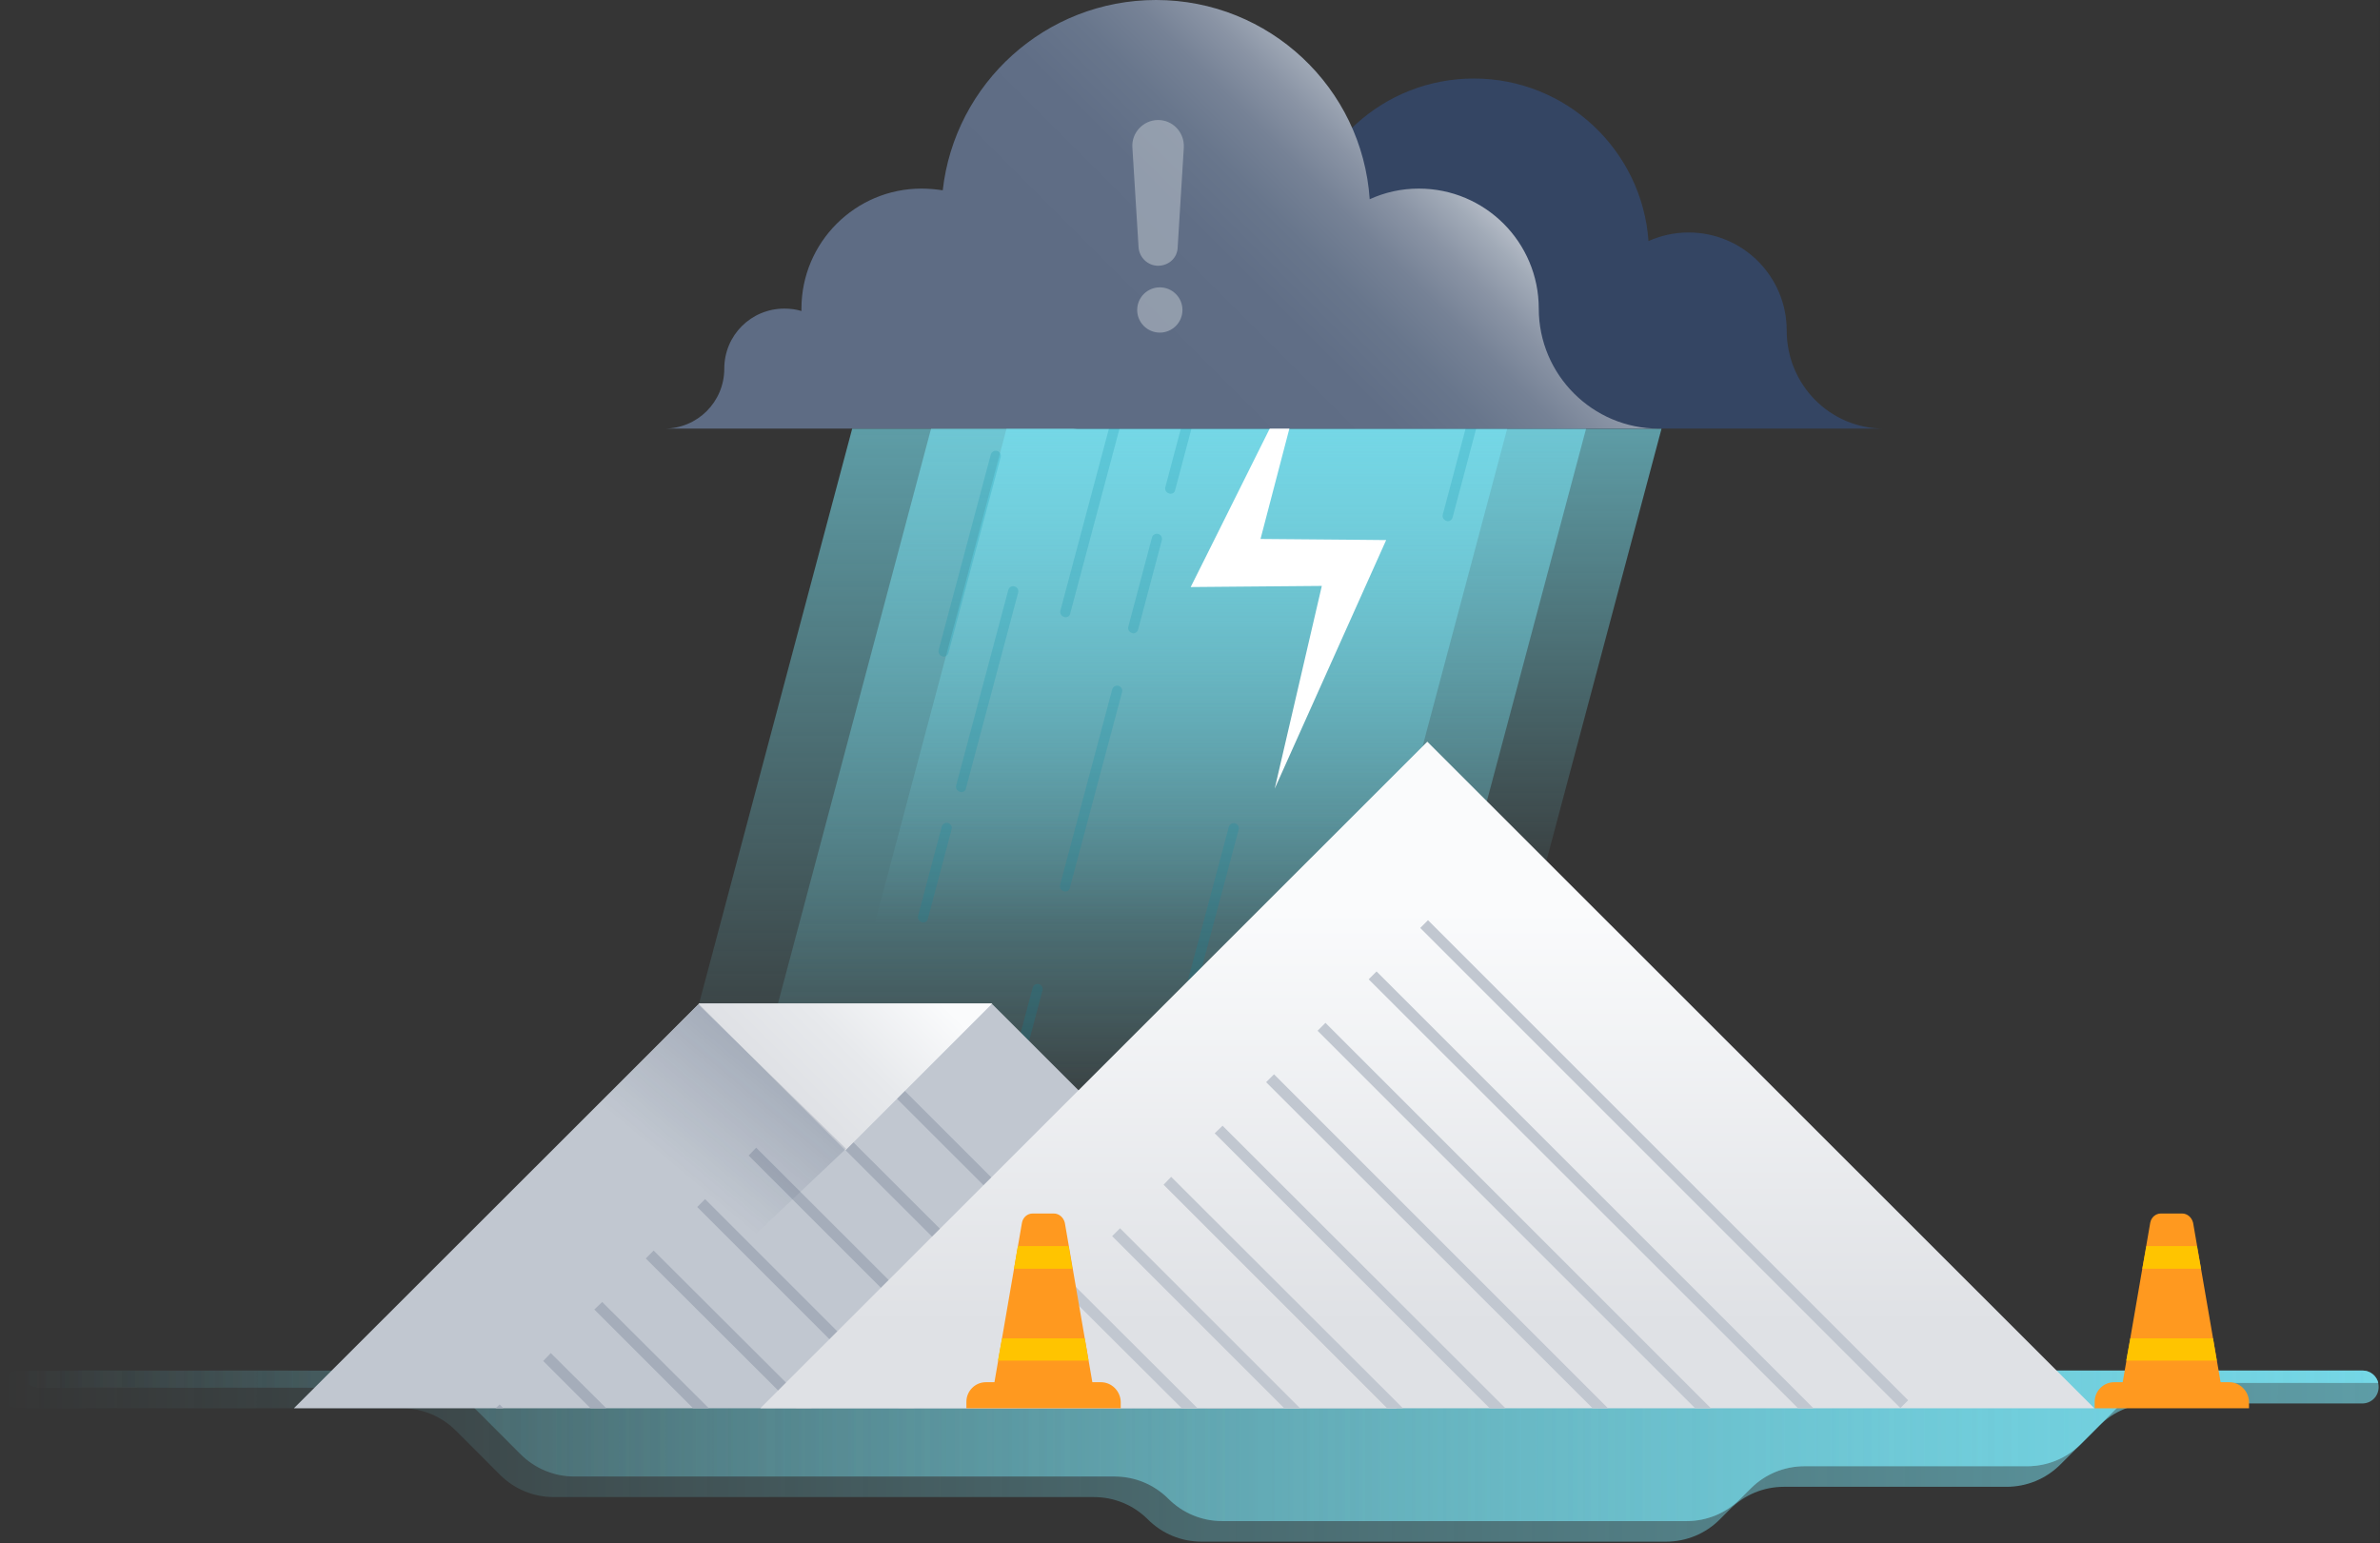 <svg width="694" height="450" viewBox="0 0 694 450" fill="none" xmlns="http://www.w3.org/2000/svg">
  <rect x="0" y="0" width="694" height="450" fill="#333333" stroke="none"/>
  <g clip-path="url(#clip0)">
    <path d="M0 0H693.6V449.7H0V0Z" fill="white" fill-opacity="0.01" />
    <path opacity="0.6"
      d="M5.5 410.699H117.2C123.1 410.699 128.7 412.999 132.9 417.199L145.8 430.099C150 434.299 155.6 436.599 161.5 436.599H319C324.9 436.599 330.5 438.899 334.7 443.099C338.9 447.299 344.5 449.599 350.4 449.599H485.8C491.7 449.599 497.3 447.299 501.5 443.099L504.5 440.099C508.7 435.899 514.3 433.599 520.2 433.599H585.1C591 433.599 596.6 431.299 600.8 427.099L612.1 415.799C616.3 411.599 621.9 409.299 627.8 409.299H688.8C691.5 409.299 693.6 407.199 693.6 404.499C693.6 401.799 691.5 399.699 688.8 399.699H5.5C2.5 399.699 0 402.199 0 405.199C0 408.299 2.5 410.699 5.5 410.699Z"
      fill="url(#paint0_linear)" />
    <path opacity="0.6"
      d="M693.5 403.299C693 401.199 691.1 399.699 688.9 399.699H6C6.2 402.499 8.6 404.699 11.5 404.699H123.2C129.1 404.699 134.7 406.999 138.9 411.199L151.8 424.099C156 428.299 161.6 430.599 167.5 430.599H325C330.9 430.599 336.5 432.899 340.7 437.099C344.9 441.299 350.5 443.599 356.4 443.599H491.8C497.7 443.599 503.3 441.299 507.5 437.099L510.5 434.099C514.7 429.899 520.3 427.599 526.2 427.599H591.1C597 427.599 602.6 425.299 606.8 421.099L612.1 415.799L618.1 409.799C622.3 405.599 627.9 403.299 633.8 403.299H693.5Z"
      fill="url(#paint1_linear)" />
    <path opacity="0.6"
      d="M693.5 403.299C693 401.199 691.1 399.699 688.9 399.699H6C6.2 402.499 8.6 404.699 11.5 404.699H123.2C129.1 404.699 134.7 406.999 138.9 411.199L151.8 424.099C156 428.299 161.6 430.599 167.5 430.599H325C330.9 430.599 336.5 432.899 340.7 437.099C344.9 441.299 350.5 443.599 356.4 443.599H491.8C497.7 443.599 503.3 441.299 507.5 437.099L510.5 434.099C514.7 429.899 520.3 427.599 526.2 427.599H591.1C597 427.599 602.6 425.299 606.8 421.099L612.1 415.799L618.1 409.799C622.3 405.599 627.9 403.299 633.8 403.299H693.5Z"
      fill="url(#paint2_linear)" />
    <path opacity="0.6" d="M385 416H194L271.5 125H462.5L385 416Z" fill="url(#paint3_linear)" />
    <path opacity="0.6" d="M362 416H171L248.5 125H439.5L362 416Z" fill="url(#paint4_linear)" />
    <path opacity="0.6" d="M407 416H216L293.5 125H484.5L407 416Z" fill="url(#paint5_linear)" />
    <path opacity="0.2"
      d="M341.3 143.999C341.2 143.999 341 143.999 340.9 143.899C340.1 143.699 339.6 142.899 339.8 142.099L346.7 116.099C346.9 115.299 347.7 114.799 348.5 114.999C349.3 115.199 349.8 115.999 349.6 116.799L342.7 142.799C342.6 143.599 342 143.999 341.3 143.999Z"
      fill="#008DA6" />
    <path opacity="0.2"
      d="M310.7 179.999C310.6 179.999 310.4 179.999 310.3 179.899C309.5 179.699 309 178.899 309.2 178.099L324.4 121.099C324.6 120.299 325.4 119.799 326.2 119.999C327 120.199 327.5 120.999 327.3 121.799L312.1 178.799C312 179.599 311.4 179.999 310.7 179.999Z"
      fill="#008DA6" />
    <path opacity="0.2"
      d="M422.2 151.999C422.1 151.999 421.9 151.999 421.8 151.899C421 151.699 420.5 150.899 420.7 150.099L427.6 124.099C427.8 123.299 428.6 122.799 429.4 122.999C430.2 123.199 430.7 123.999 430.5 124.799L423.6 150.799C423.4 151.599 422.8 151.999 422.2 151.999Z"
      fill="#008DA6" />
    <path opacity="0.2"
      d="M269.2 268.999C269.1 268.999 268.9 268.999 268.8 268.899C268 268.699 267.5 267.899 267.7 267.099L274.6 241.099C274.8 240.299 275.6 239.799 276.4 239.999C277.2 240.199 277.7 240.999 277.5 241.799L270.6 267.799C270.5 268.599 269.9 268.999 269.2 268.999Z"
      fill="#008DA6" />
    <path opacity="0.2"
      d="M275.2 191.499C275.1 191.499 274.9 191.499 274.8 191.399C274 191.199 273.5 190.399 273.7 189.599L288.9 132.599C289.1 131.799 289.9 131.299 290.7 131.499C291.5 131.699 292 132.499 291.8 133.299L276.6 190.299C276.4 191.099 275.8 191.499 275.2 191.499Z"
      fill="#008DA6" />
    <path opacity="0.2"
      d="M280.3 230.999C280.2 230.999 280 230.999 279.9 230.899C279.1 230.699 278.6 229.899 278.8 229.099L294 172.099C294.2 171.299 295 170.799 295.8 170.999C296.6 171.199 297.1 171.999 296.9 172.799L281.7 229.799C281.6 230.599 281 230.999 280.3 230.999Z"
      fill="#008DA6" />
    <path opacity="0.2"
      d="M310.6 259.999C310.5 259.999 310.3 259.999 310.2 259.899C309.4 259.699 308.9 258.899 309.1 258.099L324.3 201.099C324.5 200.299 325.3 199.799 326.1 199.999C326.9 200.199 327.4 200.999 327.2 201.799L312 258.799C311.9 259.599 311.3 259.999 310.6 259.999Z"
      fill="#008DA6" />
    <path opacity="0.2"
      d="M344.6 300.099C344.5 300.099 344.3 300.099 344.2 299.999C343.4 299.799 342.9 298.999 343.1 298.199L358.3 241.199C358.5 240.399 359.3 239.899 360.1 240.099C360.9 240.299 361.4 241.099 361.2 241.899L346 298.899C345.9 299.599 345.3 300.099 344.6 300.099Z"
      fill="#008DA6" />
    <path opacity="0.2"
      d="M330.5 184.698C330.4 184.698 330.2 184.698 330.1 184.598C329.3 184.398 328.8 183.598 329 182.798L335.9 156.798C336.1 155.998 336.9 155.498 337.7 155.698C338.5 155.898 339 156.698 338.8 157.498L331.9 183.498C331.7 184.298 331.1 184.698 330.5 184.698Z"
      fill="#008DA6" />
    <path opacity="0.2"
      d="M295.7 315.999C295.6 315.999 295.4 315.999 295.3 315.899C294.5 315.699 294 314.899 294.2 314.099L301.1 288.099C301.3 287.299 302.1 286.799 302.9 286.999C303.7 287.199 304.2 287.999 304 288.799L297.1 314.799C297 315.599 296.4 315.999 295.7 315.999Z"
      fill="#008DA6" />
    <path
      d="M549.4 125H312.7C320.6 125 327 118.6 327 110.7C327 102.8 333.4 96.4 341.3 96.4C342.7 96.4 344.1 96.6 345.4 97C345.4 96.8 345.4 96.6 345.4 96.4C345.4 80.6 358.2 67.8 374 67.8C375.7 67.8 377.4 68 379.1 68.2C381.9 42.7 403.5 22.9 429.8 22.9C456.7 22.9 478.8 43.8 480.7 70.3C484.3 68.7 488.2 67.8 492.4 67.8C508.2 67.8 521 80.6 521 96.4C521 112.2 533.6 125 549.4 125Z"
      fill="#344563" />
    <path d="M407.3 410.7L289.4 292.9H203.6L85.7 410.7H407.3Z" fill="#C1C7D0" />
    <path d="M250.5 304.801L248.2 307.101L351.9 410.701H356.4L250.5 304.801Z" fill="#A5ADBA" />
    <path d="M235.5 319.801L233.2 322.101L321.9 410.701H326.5L235.5 319.801Z" fill="#A5ADBA" />
    <path d="M220.5 334.701L218.3 337.001L292 410.701H296.6L220.5 334.701Z" fill="#A5ADBA" />
    <path d="M205.6 349.701L203.3 352.001L262 410.701H266.6L205.6 349.701Z" fill="#A5ADBA" />
    <path d="M190.6 364.701L188.3 367.001L232.1 410.701H236.7L190.6 364.701Z" fill="#A5ADBA" />
    <path d="M175.6 379.701L173.3 381.901L202.1 410.701H206.7L175.6 379.701Z" fill="#A5ADBA" />
    <path d="M160.6 394.6L158.4 396.9L172.2 410.7H176.8L160.6 394.6Z" fill="#A5ADBA" />
    <path d="M146.8 410.7L145.7 409.6L144.5 410.7H146.8Z" fill="#A5ADBA" />
    <path
      d="M382.3 100.801L365.1 166.601L358.6 157.101L393.9 157.401L404.2 157.501L400.3 166.201L371.7 230.001L387.5 162.001L393.9 170.801L358.6 171.101L347.2 171.201L352 161.601L382.3 100.801Z"
      fill="white" />
    <path d="M221.7 410.701L416.2 216.301L610.7 410.701H221.7Z" fill="url(#paint6_linear)" />
    <path d="M416.4 268.358L414.137 270.621L554.143 410.627L556.405 408.364L416.4 268.358Z" fill="#C1C7D0" />
    <path d="M401.4 283.301L399.1 285.601L524.3 410.701H528.8L401.4 283.301Z" fill="#C1C7D0" />
    <path d="M386.5 298.301L384.2 300.601L494.3 410.701H498.9L386.5 298.301Z" fill="#C1C7D0" />
    <path d="M371.5 313.301L369.2 315.601L464.4 410.701H468.9L371.5 313.301Z" fill="#C1C7D0" />
    <path d="M356.5 328.301L354.2 330.501L434.4 410.701H439L356.5 328.301Z" fill="#C1C7D0" />
    <path d="M341.5 343.201L339.3 345.501L404.5 410.701H409.1L341.5 343.201Z" fill="#C1C7D0" />
    <path d="M326.6 358.201L324.3 360.501L374.5 410.701H379.1L326.6 358.201Z" fill="#C1C7D0" />
    <path d="M311.6 373.201L309.3 375.501L344.6 410.701H349.2L311.6 373.201Z" fill="#C1C7D0" />
    <path d="M246.5 335.5L289.4 292.6H203.6L246.5 335.5Z" fill="url(#paint7_linear)" />
    <path
      d="M448.7 90C448.7 109.3 464.4 125 483.7 125H193.7C203.4 125 211.2 117.2 211.2 107.5C211.2 97.8 219 90 228.7 90C230.4 90 232.1 90.2 233.7 90.7C233.7 90.5 233.7 90.2 233.7 90C233.7 70.7 249.4 55 268.7 55C270.8 55 272.9 55.2 274.9 55.5C278.4 24.3 304.9 0 337.1 0C370.1 0 397.2 25.6 399.4 58.1C403.8 56.1 408.6 55 413.7 55C433.1 55 448.7 70.7 448.7 90Z"
      fill="url(#paint8_linear)" />
    <path opacity="0.6"
      d="M337.7 77.5C334.7 77.5 332.2 75.1 332 72.1L330.2 43C329.9 38.7 333.4 35 337.7 35C342 35 345.4 38.6 345.2 43L343.4 72.2C343.3 75.2 340.8 77.5 337.7 77.5Z"
      fill="#B3BAC5" />
    <path opacity="0.6"
      d="M338.2 97.001C341.845 97.001 344.8 94.046 344.8 90.401C344.8 86.756 341.845 83.801 338.2 83.801C334.555 83.801 331.6 86.756 331.6 90.401C331.6 94.046 334.555 97.001 338.2 97.001Z"
      fill="#B3BAC5" />
    <path opacity="0.15" d="M246.7 335L209.7 370L171 325.5L203.7 293L246.7 335Z" fill="url(#paint9_linear)" />
    <path d="M321 403.1H287.5C284.3 403.1 281.8 405.7 281.8 408.8V410.7H326.8V408.8C326.7 405.7 324.2 403.1 321 403.1Z"
      fill="#FF991F" />
    <path
      d="M307.3 353.9H301.1C299.6 353.9 298.3 355 298 356.6L289.7 404.7H318.8L310.5 356.6C310.1 355 308.8 353.9 307.3 353.9Z"
      fill="#FF991F" />
    <path d="M295.7 370H312.7L311.6 363.4H296.8L295.7 370Z" fill="#FFC400" />
    <path d="M317.4 396.801L316.3 390.301H292.2L291 396.801H317.4Z" fill="#FFC400" />
    <path d="M650 403.1H616.5C613.3 403.1 610.8 405.7 610.8 408.8V410.7H655.8V408.8C655.7 405.7 653.2 403.1 650 403.1Z"
      fill="#FF991F" />
    <path
      d="M636.3 353.9H630.1C628.6 353.9 627.3 355 627 356.6L618.7 404.7H647.8L639.5 356.6C639.1 355 637.8 353.9 636.3 353.9Z"
      fill="#FF991F" />
    <path d="M624.7 370H641.8L640.6 363.4H625.9L624.7 370Z" fill="#FFC400" />
    <path d="M646.4 396.801L645.3 390.301H621.2L620 396.801H646.4Z" fill="#FFC400" />
  </g>
  <defs>
    <linearGradient id="paint0_linear" x1="0" y1="424.698" x2="693.621" y2="424.698" gradientUnits="userSpaceOnUse">
      <stop stop-color="#79E2F2" stop-opacity="0" />
      <stop offset="1" stop-color="#79E2F2" />
    </linearGradient>
    <linearGradient id="paint1_linear" x1="6.025" y1="421.698" x2="699.646" y2="421.698"
      gradientUnits="userSpaceOnUse">
      <stop stop-color="#79E2F2" stop-opacity="0" />
      <stop offset="1" stop-color="#79E2F2" />
    </linearGradient>
    <linearGradient id="paint2_linear" x1="6.025" y1="421.698" x2="699.646" y2="421.698"
      gradientUnits="userSpaceOnUse">
      <stop stop-color="#79E2F2" stop-opacity="0" />
      <stop offset="1" stop-color="#79E2F2" />
    </linearGradient>
    <linearGradient id="paint3_linear" x1="289.476" y1="416" x2="289.476" y2="125" gradientUnits="userSpaceOnUse">
      <stop offset="0.259" stop-color="#79E2F2" stop-opacity="0" />
      <stop offset="1" stop-color="#79E2F2" />
    </linearGradient>
    <linearGradient id="paint4_linear" x1="266.476" y1="416" x2="266.476" y2="125" gradientUnits="userSpaceOnUse">
      <stop offset="0.312" stop-color="#79E2F2" stop-opacity="0" />
      <stop offset="0.945" stop-color="#79E2F2" stop-opacity="0.919" />
      <stop offset="1" stop-color="#79E2F2" />
    </linearGradient>
    <linearGradient id="paint5_linear" x1="311.476" y1="416" x2="311.476" y2="125" gradientUnits="userSpaceOnUse">
      <stop offset="0.503" stop-color="#79E2F2" stop-opacity="0" />
      <stop offset="0.96" stop-color="#79E2F2" stop-opacity="0.919" />
      <stop offset="1" stop-color="#79E2F2" />
    </linearGradient>
    <linearGradient id="paint6_linear" x1="416.234" y1="410.749" x2="416.234" y2="216.253"
      gradientUnits="userSpaceOnUse">
      <stop offset="0.126" stop-color="#DFE1E5" />
      <stop offset="0.747" stop-color="#FAFBFC" />
    </linearGradient>
    <linearGradient id="paint7_linear" x1="225.055" y1="314.032" x2="267.963" y2="271.124"
      gradientUnits="userSpaceOnUse">
      <stop stop-color="#DFE1E5" />
      <stop offset="0.358" stop-color="#E7E9EC" />
      <stop offset="0.832" stop-color="#FAFBFC" />
    </linearGradient>
    <linearGradient id="paint8_linear" x1="263.855" y1="195.125" x2="416.105" y2="42.875"
      gradientUnits="userSpaceOnUse">
      <stop offset="0.543" stop-color="#5E6C84" />
      <stop offset="0.701" stop-color="#606E86" />
      <stop offset="0.788" stop-color="#68768C" />
      <stop offset="0.858" stop-color="#768296" />
      <stop offset="0.918" stop-color="#8A94A5" />
      <stop offset="0.972" stop-color="#A2ABB8" />
      <stop offset="1" stop-color="#B3BAC5" />
    </linearGradient>
    <linearGradient id="paint9_linear" x1="189.641" y1="353.143" x2="225.077" y2="310.912"
      gradientUnits="userSpaceOnUse">
      <stop offset="0.259" stop-color="#091E42" stop-opacity="0" />
      <stop offset="1" stop-color="#091E42" />
    </linearGradient>
    <clipPath id="clip0">
      <path d="M0 0H693.6V449.7H0V0Z" fill="white" />
    </clipPath>
  </defs>
</svg>
